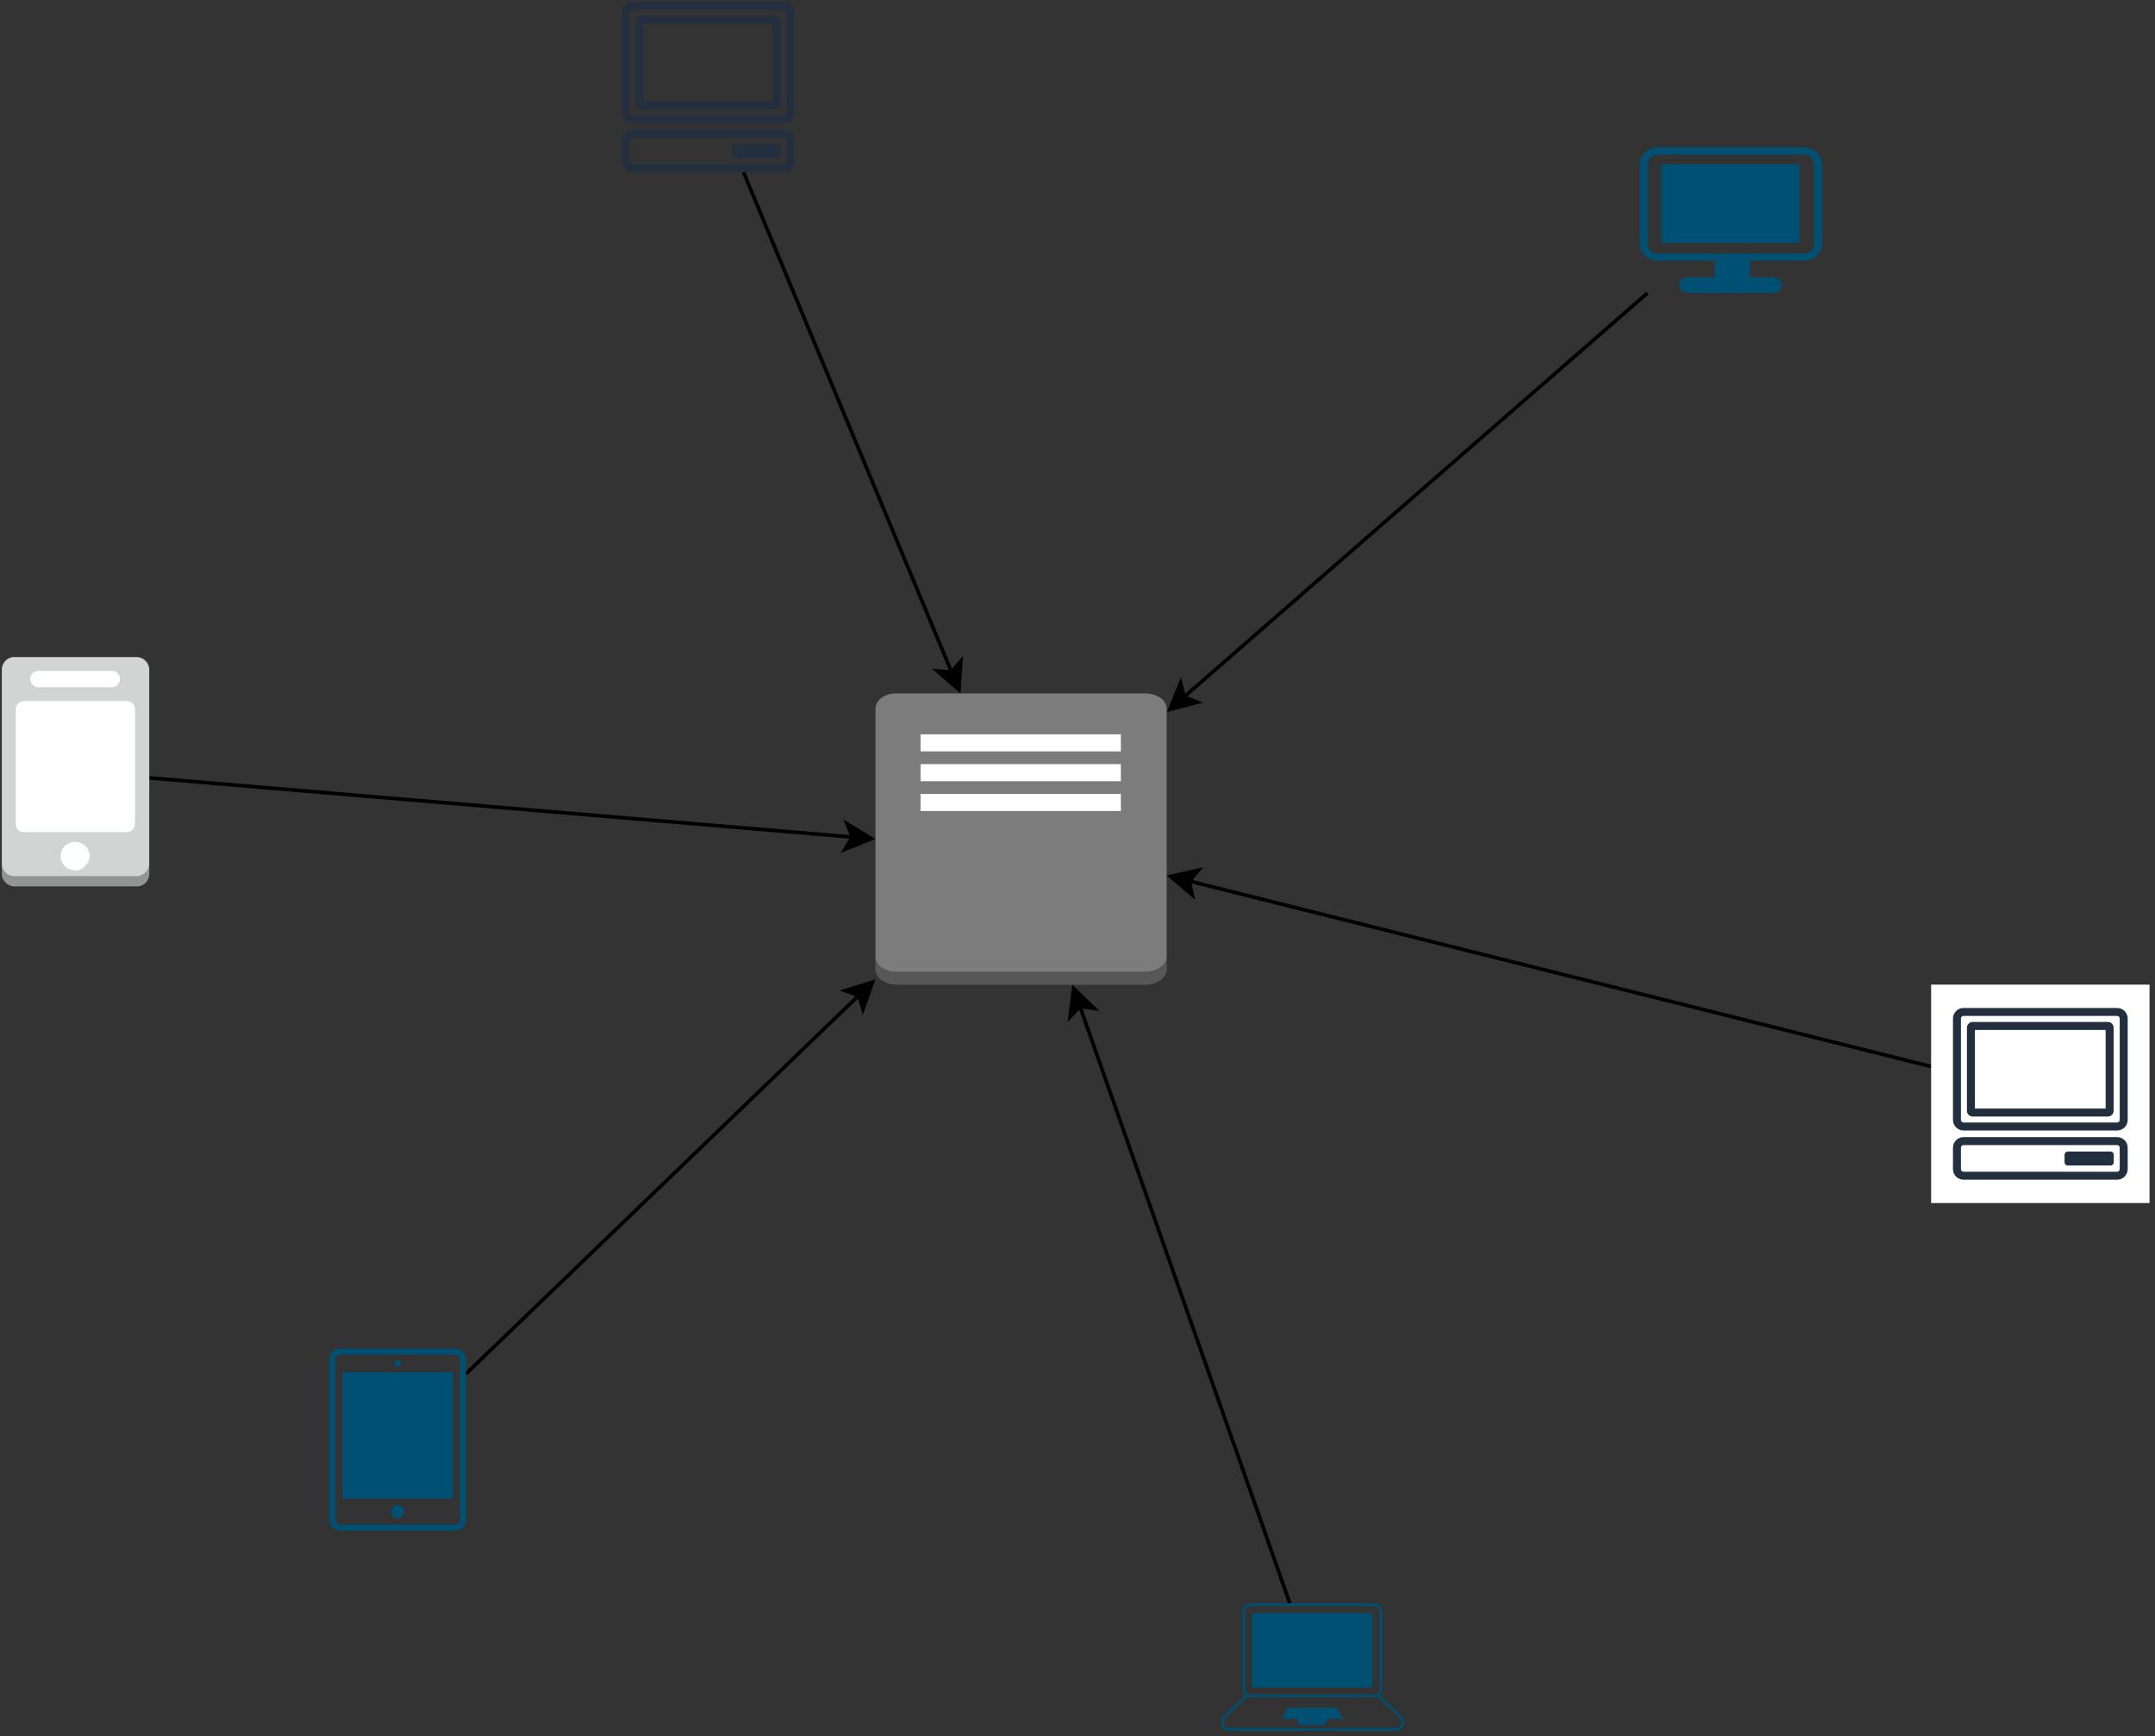 <!DOCTYPE svg PUBLIC "-//W3C//DTD SVG 1.1//EN" "http://www.w3.org/Graphics/SVG/1.1/DTD/svg11.dtd">
<svg xmlns="http://www.w3.org/2000/svg" xmlns:xlink="http://www.w3.org/1999/xlink" version="1.1" width="592px" height="477px" viewBox="-0.5 -0.5 592 477"><rect x="-0.5" y="-0.5" width="592" height="477" fill="#333333" stroke="none"/><defs/><g><path d="M 530 292.5 L 326.18 241.54" fill="none" stroke="#000000" stroke-miterlimit="10" pointer-events="stroke"/><path d="M 321.08 240.27 L 328.72 238.57 L 326.18 241.54 L 327.03 245.36 Z" fill="#000000" stroke="#000000" stroke-miterlimit="10" pointer-events="all"/><path d="M 452.06 80 L 324.8 190.94" fill="none" stroke="#000000" stroke-miterlimit="10" pointer-events="stroke"/><path d="M 320.84 194.39 L 323.82 187.16 L 324.8 190.94 L 328.42 192.43 Z" fill="#000000" stroke="#000000" stroke-miterlimit="10" pointer-events="all"/><path d="M 203.73 46.77 L 260.9 184.12" fill="none" stroke="#000000" stroke-miterlimit="10" pointer-events="stroke"/><path d="M 262.92 188.97 L 257 183.85 L 260.9 184.12 L 263.46 181.16 Z" fill="#000000" stroke="#000000" stroke-miterlimit="10" pointer-events="all"/><path d="M 40.5 213.2 L 233.65 229.47" fill="none" stroke="#000000" stroke-miterlimit="10" pointer-events="stroke"/><path d="M 238.89 229.91 L 231.62 232.81 L 233.65 229.47 L 232.2 225.83 Z" fill="#000000" stroke="#000000" stroke-miterlimit="10" pointer-events="all"/><path d="M 3.48 243 C 1.63 243 0 241.42 0 239.5 L 0 183.48 C 0 181.48 1.61 180 3.36 180 L 37.01 180 C 38.78 180 40.5 181.43 40.5 183.56 L 40.5 239.56 C 40.5 241.51 38.9 243 37.16 243 Z" fill="#d2d3d3" stroke="none" pointer-events="all"/><path d="M 37.14 240.19 C 38.52 240.19 40.5 238.92 40.5 236.72 L 40.5 239.56 C 40.5 241.49 38.9 243 37.16 243 L 3.48 243 C 1.63 243 0 241.42 0 239.5 L 0 236.66 C 0 238.83 1.72 240.19 3.3 240.19 Z" fill-opacity="0.3" fill="#000000" stroke="none" pointer-events="all"/><rect x="0" y="180" width="0" height="0" fill="none" stroke="#000000" pointer-events="all"/><path d="M 10 188.29 C 8.82 188.29 7.81 187.28 7.81 185.99 C 7.81 184.47 9.14 183.81 10.03 183.81 L 30.26 183.81 C 31.64 183.81 32.47 185.04 32.47 186.02 C 32.47 187.31 31.46 188.29 30.26 188.29 Z M 6.05 228.09 C 5.06 228.09 3.83 227.34 3.83 225.96 L 3.83 194.32 C 3.83 192.81 5.13 192.1 6.11 192.1 L 34.34 192.1 C 35.48 192.1 36.58 192.93 36.58 194.26 L 36.58 225.99 C 36.58 227.06 35.53 228.09 34.33 228.09 Z M 20.12 238.62 C 18.5 238.62 16.16 237.4 16.16 234.54 C 16.16 232.5 17.96 230.78 20.11 230.78 C 22.54 230.78 24.15 232.76 24.15 234.63 C 24.15 236.43 22.52 238.62 20.12 238.62 Z" fill="#ffffff" stroke="none" pointer-events="all"/><path d="M 353.85 440 L 296.18 276.01" fill="none" stroke="#000000" stroke-miterlimit="10" pointer-events="stroke"/><path d="M 294.44 271.05 L 300.06 276.5 L 296.18 276.01 L 293.46 278.82 Z" fill="#000000" stroke="#000000" stroke-miterlimit="10" pointer-events="all"/><rect x="335" y="440" width="50" height="35" fill="none" stroke="none" pointer-events="all"/><path d="M 342.49 465.73 L 342.96 465.73 L 377.06 465.73 L 377.57 465.73 C 377.78 465.73 378.3 466.01 378.71 466.33 L 384.32 471.75 L 384.32 473.04 C 384.32 473.66 383.68 474.3 382.88 474.3 L 337.16 474.3 C 336.8 474.3 336.41 474.17 336.14 473.93 C 335.86 473.7 335.68 473.38 335.68 472.93 L 335.68 471.81 L 341.65 466.08 C 341.85 465.91 342.19 465.73 342.49 465.73 Z M 342.96 440.7 L 377.06 440.7 C 377.87 440.7 378.5 441.34 378.5 442.17 L 378.5 463.55 C 378.5 464.38 377.87 465.03 377.06 465.03 L 342.96 465.03 C 342.15 465.03 341.52 464.38 341.52 463.55 L 341.52 442.17 C 341.52 441.34 342.15 440.7 342.96 440.7 Z M 342.96 440 C 341.79 440 340.84 440.97 340.84 442.17 L 340.84 463.55 C 340.84 464.24 341.15 464.85 341.64 465.25 C 341.47 465.34 341.33 465.45 341.2 465.56 L 341.2 465.57 L 335 471.5 L 335 472.93 C 335 473.58 335.29 474.11 335.7 474.47 C 336.11 474.82 336.64 475 337.16 475 L 382.88 475 C 384.03 475 385 474.11 385 473.04 L 385 471.46 L 379.15 465.8 L 379.14 465.79 C 378.9 465.6 378.65 465.41 378.38 465.26 C 378.87 464.86 379.18 464.24 379.18 463.56 L 379.18 442.17 C 379.18 440.97 378.23 440 377.06 440 Z M 343.42 442.67 L 376.51 442.67 L 376.51 463.07 L 343.42 463.07 Z M 351.55 471.7 L 353.28 468.67 L 366.78 468.67 L 368.52 471.7 L 364.02 471.7 L 364.02 472.24 C 364.02 472.79 363.51 473.4 362.95 473.4 L 356.97 473.4 C 356.39 473.4 355.95 472.8 355.95 472.26 L 355.95 471.7 Z" fill="#005073" stroke="none" pointer-events="all"/><path d="M 127.5 376.93 L 235.41 272.96" fill="none" stroke="#000000" stroke-miterlimit="10" pointer-events="stroke"/><path d="M 239.19 269.32 L 236.58 276.69 L 235.41 272.96 L 231.73 271.65 Z" fill="#000000" stroke="#000000" stroke-miterlimit="10" pointer-events="all"/><rect x="90" y="370" width="37.5" height="50" fill="none" stroke="none" pointer-events="all"/><path d="M 110.48 414.75 C 110.48 415.75 109.7 416.55 108.73 416.55 C 107.77 416.55 106.99 415.75 106.98 414.75 C 106.98 414.28 107.17 413.82 107.5 413.48 C 107.82 413.14 108.27 412.95 108.73 412.95 C 109.7 412.95 110.48 413.76 110.48 414.75 Z M 109.65 374.03 C 109.65 374.56 109.23 374.99 108.71 374.99 C 108.2 374.99 107.78 374.56 107.78 374.03 C 107.78 373.77 107.88 373.53 108.06 373.35 C 108.23 373.17 108.47 373.07 108.71 373.07 C 108.96 373.07 109.2 373.17 109.37 373.35 C 109.55 373.53 109.65 373.77 109.65 374.03 Z M 93.59 376.49 L 123.95 376.49 L 123.95 411.2 L 93.59 411.2 Z M 92.86 370 C 91.29 370 90 371.33 90 372.95 L 90 417.05 C 90 418.67 91.29 420 92.86 420 L 124.64 420 C 126.21 420 127.5 418.67 127.5 417.05 L 127.5 372.95 C 127.5 371.33 126.21 370 124.64 370 Z M 92.86 371.66 L 124.64 371.66 C 125.35 371.66 125.89 372.22 125.89 372.95 L 125.89 417.05 C 125.89 417.78 125.35 418.34 124.64 418.34 L 92.86 418.34 C 92.15 418.34 91.61 417.78 91.61 417.05 L 91.61 372.95 C 91.61 372.22 92.15 371.66 92.86 371.66 Z" fill="#005073" stroke="none" pointer-events="all"/><rect x="170" y="0" width="48" height="46.77" fill="none" stroke="none" pointer-events="all"/><path d="M 214.92 0 L 173.08 0 C 171.5 0 170.21 1.29 170.21 2.87 L 170.21 30.5 C 170.21 32.08 171.5 33.37 173.08 33.37 L 214.92 33.37 C 216.51 33.37 217.79 32.08 217.79 30.5 L 217.79 2.87 C 217.79 1.29 216.51 0 214.92 0 Z M 215.62 30.5 C 215.62 30.88 215.31 31.2 214.92 31.2 L 173.08 31.2 C 172.69 31.2 172.38 30.88 172.38 30.5 L 172.38 2.87 C 172.38 2.49 172.69 2.17 173.08 2.17 L 214.92 2.17 C 215.31 2.17 215.62 2.49 215.62 2.87 Z M 212.41 3.81 L 175.56 3.81 C 174.7 3.81 174.01 4.5 174.01 5.35 L 174.01 28.02 C 174.01 28.87 174.7 29.57 175.56 29.57 L 212.41 29.57 C 213.26 29.57 213.96 28.87 213.96 28.02 L 213.96 5.35 C 213.96 4.5 213.26 3.81 212.41 3.81 Z M 176.18 27.39 L 176.18 5.98 L 211.78 5.98 L 211.78 27.39 Z M 214.92 35.17 L 173.08 35.17 C 171.5 35.17 170.21 36.46 170.21 38.04 L 170.21 43.9 C 170.21 45.48 171.5 46.77 173.08 46.77 L 214.92 46.77 C 216.51 46.77 217.79 45.48 217.79 43.9 L 217.79 38.04 C 217.79 36.46 216.51 35.17 214.92 35.17 Z M 215.62 43.9 C 215.62 44.28 215.31 44.6 214.92 44.6 L 173.08 44.6 C 172.69 44.6 172.38 44.28 172.38 43.9 L 172.38 38.04 C 172.38 37.66 172.69 37.34 173.08 37.34 L 214.92 37.34 C 215.31 37.34 215.62 37.66 215.62 38.04 Z M 213.99 39.96 L 213.99 42.05 C 213.99 42.52 213.61 42.91 213.13 42.91 L 201.46 42.91 C 200.98 42.91 200.59 42.52 200.59 42.05 L 200.59 39.96 C 200.59 39.48 200.98 39.09 201.46 39.09 L 213.13 39.09 C 213.61 39.09 213.99 39.48 213.99 39.96 Z" fill="#232f3e" stroke="none" pointer-events="all"/><path d="M 530 270 L 590 270 L 590 330 L 530 330 Z" fill="#ffffff" stroke="none" pointer-events="all"/><path d="M 581.1 276.41 L 538.9 276.41 C 537.3 276.41 536 277.71 536 279.31 L 536 307.17 C 536 308.77 537.3 310.07 538.9 310.07 L 581.1 310.07 C 582.7 310.07 584 308.77 584 307.17 L 584 279.31 C 584 277.71 582.7 276.41 581.1 276.41 Z M 581.81 307.17 C 581.81 307.56 581.49 307.88 581.1 307.88 L 538.9 307.88 C 538.51 307.88 538.19 307.56 538.19 307.17 L 538.19 279.31 C 538.19 278.92 538.51 278.6 538.9 278.6 L 581.1 278.6 C 581.49 278.6 581.81 278.92 581.81 279.31 Z M 578.57 280.25 L 541.4 280.25 C 540.54 280.25 539.84 280.95 539.84 281.81 L 539.84 304.68 C 539.84 305.53 540.54 306.23 541.4 306.23 L 578.57 306.23 C 579.43 306.23 580.13 305.53 580.13 304.68 L 580.13 281.81 C 580.13 280.95 579.43 280.25 578.57 280.25 Z M 542.03 304.04 L 542.03 282.44 L 577.94 282.44 L 577.94 304.04 Z M 581.1 311.89 L 538.9 311.89 C 537.3 311.89 536 313.19 536 314.78 L 536 320.69 C 536 322.29 537.3 323.59 538.9 323.59 L 581.1 323.59 C 582.7 323.59 584 322.29 584 320.69 L 584 314.78 C 584 313.19 582.7 311.89 581.1 311.89 Z M 581.81 320.69 C 581.81 321.08 581.49 321.4 581.1 321.4 L 538.9 321.4 C 538.51 321.4 538.19 321.08 538.19 320.69 L 538.19 314.78 C 538.19 314.39 538.51 314.08 538.9 314.08 L 581.1 314.08 C 581.49 314.08 581.81 314.39 581.81 314.78 Z M 580.17 316.71 L 580.17 318.82 C 580.17 319.3 579.78 319.69 579.3 319.69 L 567.52 319.69 C 567.04 319.69 566.65 319.3 566.65 318.82 L 566.65 316.71 C 566.65 316.23 567.04 315.85 567.52 315.85 L 579.3 315.85 C 579.78 315.85 580.17 316.23 580.17 316.71 Z" fill="#232f3e" stroke="none" pointer-events="all"/><rect x="450" y="40" width="50" height="40" fill="none" stroke="none" pointer-events="all"/><path d="M 455.85 44.65 L 493.84 44.65 L 493.84 66.24 L 455.85 66.24 Z M 454.96 42 L 495.04 42 C 496.61 42 497.85 43.15 497.85 44.61 L 497.85 66.52 C 497.85 67.98 496.61 69.13 495.04 69.13 L 454.96 69.13 C 453.38 69.13 452.15 67.98 452.15 66.52 L 452.15 44.61 C 452.15 43.15 453.38 42 454.96 42 Z M 454.96 40 C 452.23 40 450 42.08 450 44.61 L 450 66.52 C 450 69.06 452.23 71.14 454.96 71.14 L 470.55 71.14 L 470.55 75.7 L 463.1 75.7 C 461.83 75.7 460.79 76.66 460.79 77.84 C 460.79 79.03 461.83 79.99 463.1 79.99 L 486.67 79.99 C 487.94 79.99 488.97 79.03 488.97 77.84 C 488.97 76.66 487.94 75.7 486.67 75.7 L 480.24 75.7 L 480.24 71.14 L 495.04 71.14 C 497.77 71.14 500 69.06 500 66.52 L 500 44.61 C 500 42.08 497.77 40 495.04 40 Z" fill="#005073" stroke="none" pointer-events="all"/><path d="M 246.04 270 C 242.03 270 240 267.67 240 265.81 L 240 194.19 C 240 191.94 242.37 190 245.62 190 L 314.3 190 C 316.59 190 320 191.35 320 194.31 L 320 265.63 C 320 268.14 317.4 270 314.2 270 Z" fill="#7d7c7c" stroke="none" pointer-events="all"/><path d="M 320 262.18 L 320 265.63 C 320 268.14 317.4 270 314.2 270 L 246.04 270 C 242.03 270 240 267.67 240 265.81 L 240 262.33 C 240 264.4 242.29 266.43 245.75 266.43 L 314.02 266.43 C 317.03 266.43 320 264.74 320 262.18 Z" fill-opacity="0.3" fill="#000000" stroke="none" pointer-events="all"/><rect x="240" y="190" width="0" height="0" fill="none" stroke="#000000" pointer-events="all"/><path d="M 307.41 205.92 L 252.38 205.92 L 252.38 201.24 L 307.41 201.24 Z M 307.41 214.12 L 252.38 214.12 L 252.38 209.42 L 307.41 209.42 Z M 307.41 222.3 L 252.38 222.3 L 252.38 217.62 L 307.41 217.62 Z" fill="#ffffff" stroke="none" pointer-events="all"/></g></svg>